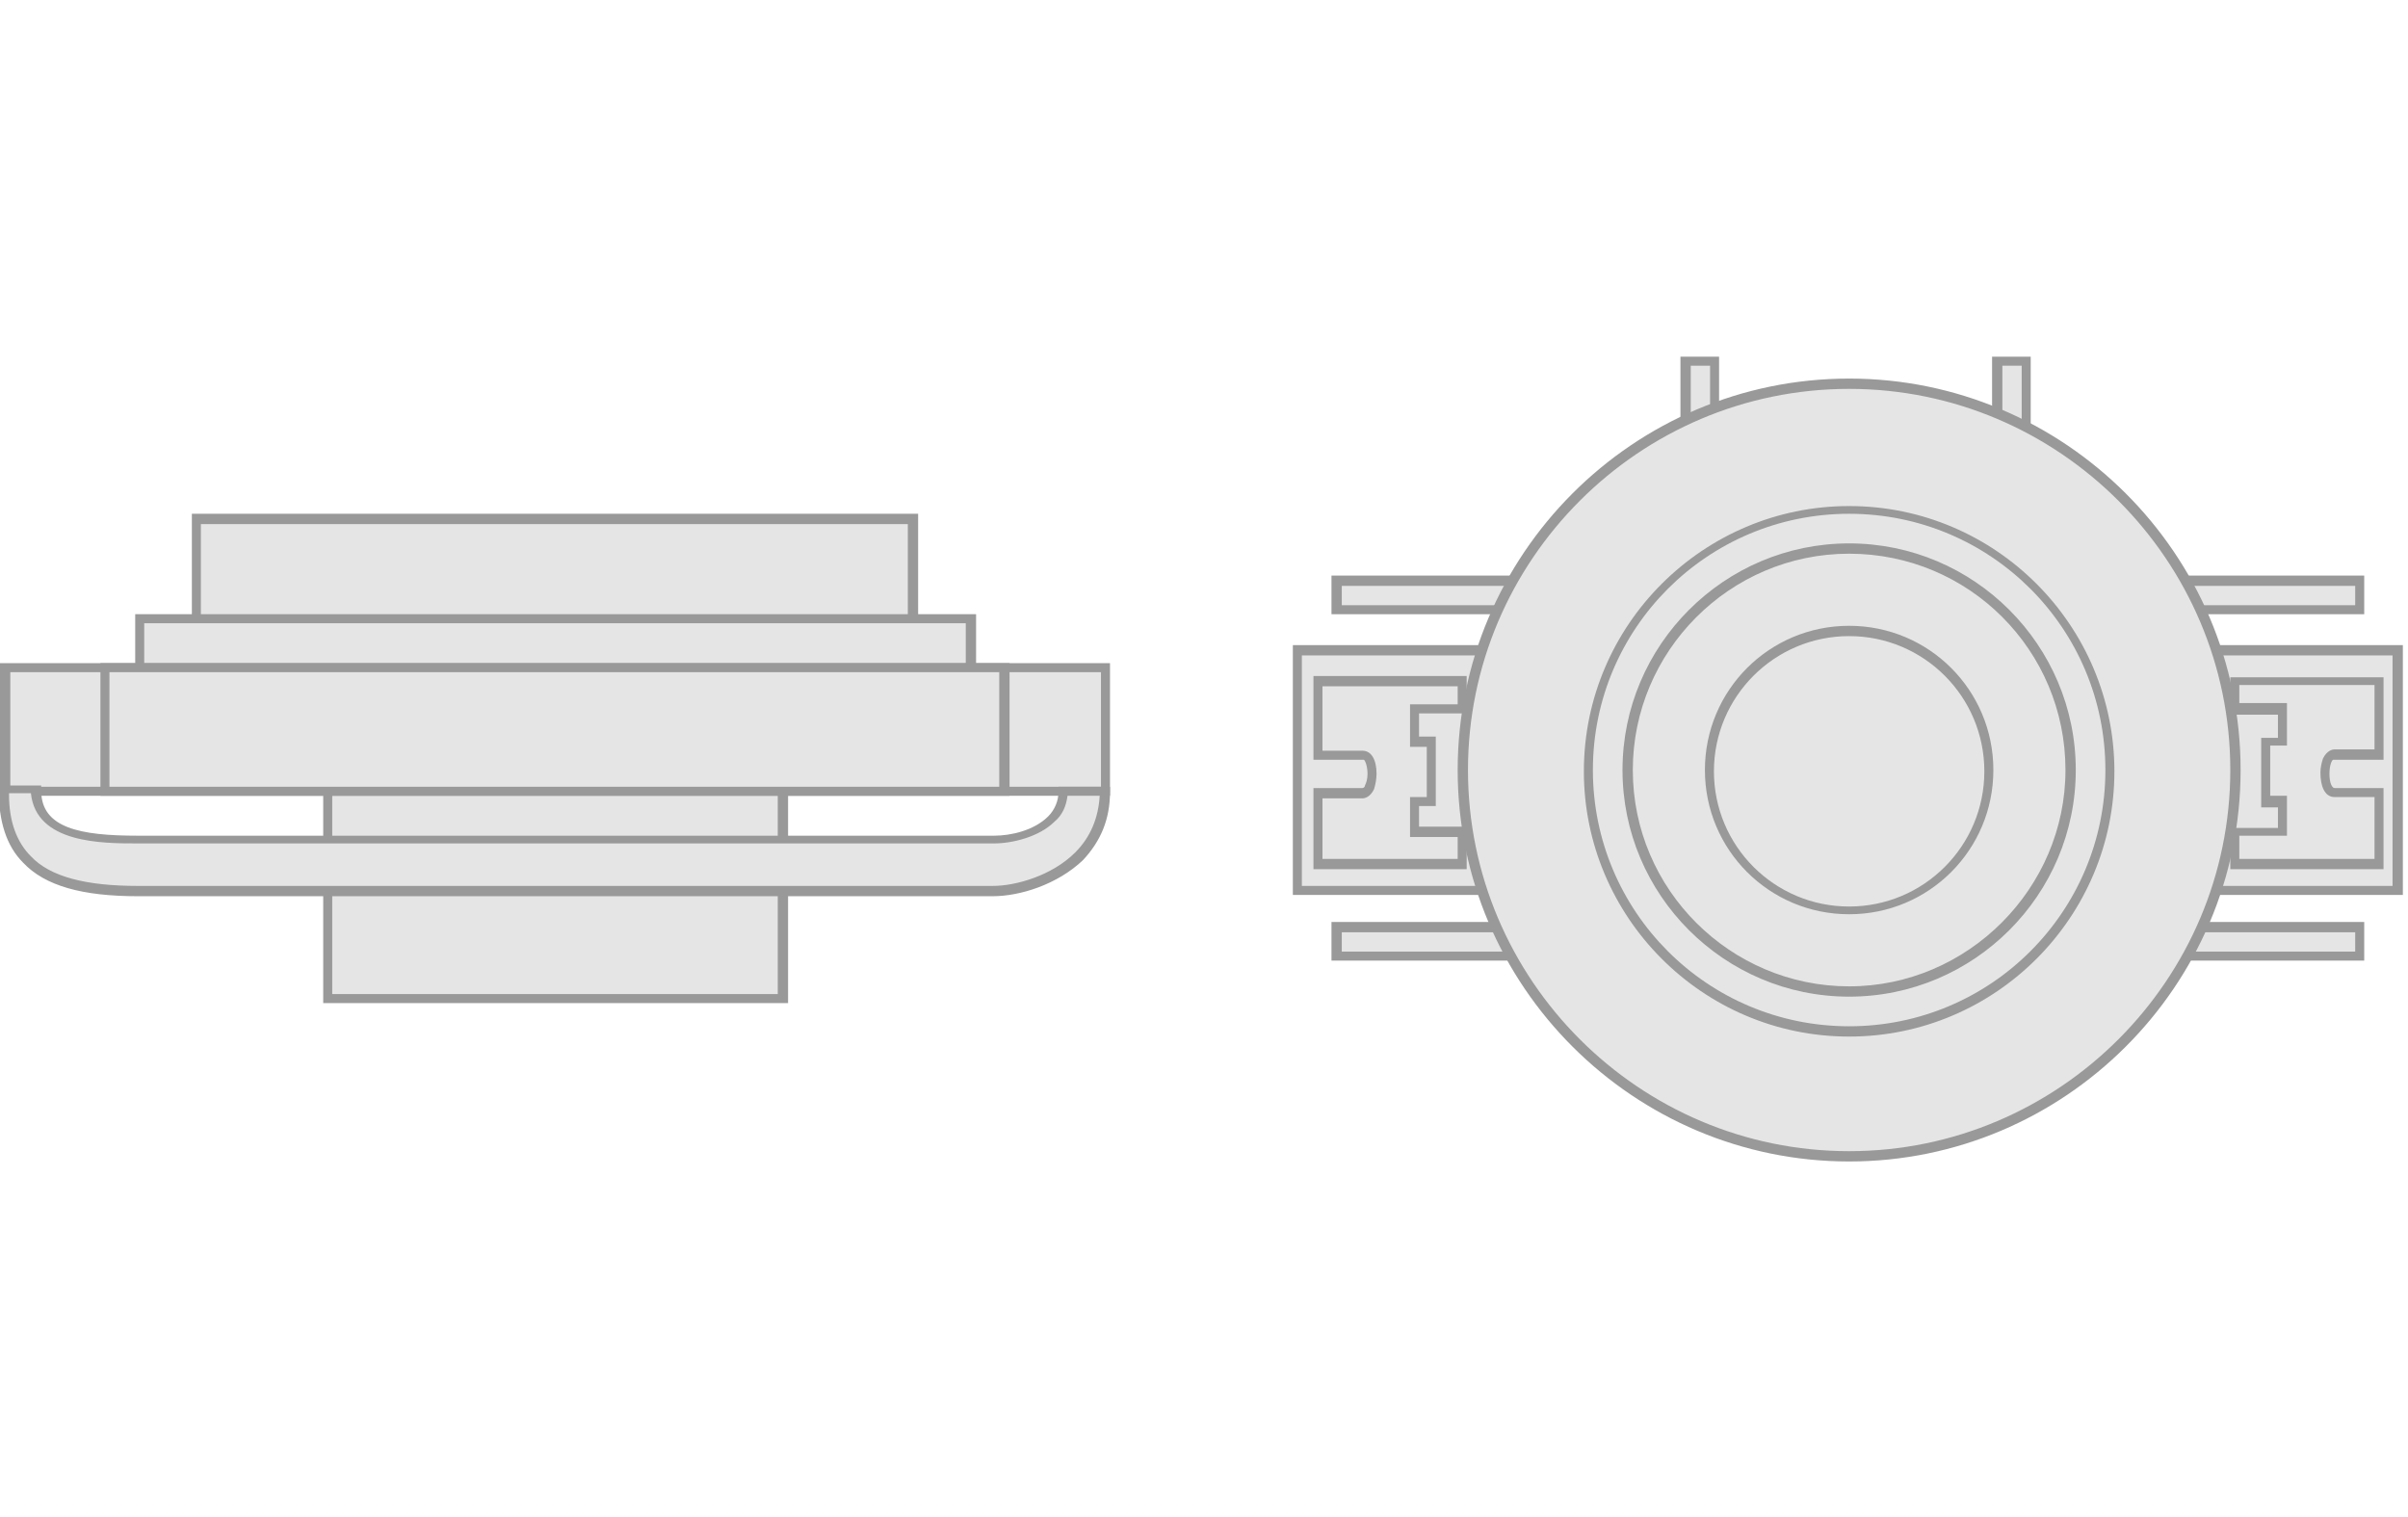<?xml version="1.0" encoding="utf-8"?>
<!-- Generator: Adobe Illustrator 16.0.4, SVG Export Plug-In . SVG Version: 6.00 Build 0)  -->
<!DOCTYPE svg PUBLIC "-//W3C//DTD SVG 1.1//EN" "http://www.w3.org/Graphics/SVG/1.1/DTD/svg11.dtd">
<svg version="1.1" id="H16" xmlns="http://www.w3.org/2000/svg" xmlns:xlink="http://www.w3.org/1999/xlink" x="0px" y="0px"
	 width="187px" height="117.8px" viewBox="0 0 187 117.8" style="enable-background:new 0 0 187 117.8;" xml:space="preserve">
<style type="text/css">
<![CDATA[
	.st0{fill:#999999;}
	.st1{fill-rule:evenodd;clip-rule:evenodd;fill:#e5e5e5;}
]]>
</style>
<g>
	<g>
		<g>
			<rect x="155.1" y="28" class="st1" width="2.2" height="17"/>
			<path class="st0" d="M157.7,45.4h-3V27.7h3V45.4z M155.5,44.6h1.5V28.4h-1.5V44.6z"/>
		</g>
		<g>
			<rect x="130.9" y="28" class="st1" width="2.2" height="17"/>
			<path class="st0" d="M133.5,45.4h-3V27.7h3V45.4z M131.3,44.6h1.5V28.4h-1.5V44.6z"/>
		</g>
		<g>
			<rect x="103.8" y="72" class="st1" width="79.4" height="2.2"/>
			<path class="st0" d="M183.6,74.6h-80.2v-3h80.2V74.6z M104.2,73.9h78.7v-1.5h-78.7V73.9z"/>
		</g>
		<g>
			<rect x="103.8" y="45.1" class="st1" width="79.4" height="2.2"/>
			<path class="st0" d="M183.6,47.7h-80.2v-3h80.2V47.7z M104.2,47h78.7v-1.5h-78.7V47z"/>
		</g>
		<g>
			<rect x="100.8" y="50.5" class="st1" width="85.5" height="18.6"/>
			<path class="st0" d="M186.6,69.5h-86.2V50.1h86.2V69.5z M101.1,68.8h84.7V50.9h-84.7V68.8z"/>
		</g>
		<g>
			<circle class="st1" cx="143.6" cy="59.8" r="30"/>
			<path class="st0" d="M143.6,90.2c-16.7,0-30.4-13.6-30.4-30.4c0-16.7,13.6-30.4,30.4-30.4c16.7,0,30.4,13.6,30.4,30.4
				C174,76.6,160.3,90.2,143.6,90.2z M143.6,30.2c-16.3,0-29.6,13.3-29.6,29.6s13.3,29.6,29.6,29.6c16.3,0,29.6-13.3,29.6-29.6
				S159.9,30.2,143.6,30.2z"/>
		</g>
		<g>
			<circle class="st1" cx="143.6" cy="59.8" r="20.3"/>
			<path class="st0" d="M143.6,80.5c-11.4,0-20.6-9.3-20.6-20.6c0-11.4,9.3-20.6,20.6-20.6c11.4,0,20.6,9.3,20.6,20.6
				C164.2,71.2,155,80.5,143.6,80.5z M143.6,39.9c-11,0-19.9,8.9-19.9,19.9s8.9,19.9,19.9,19.9c11,0,19.9-8.9,19.9-19.9
				S154.6,39.9,143.6,39.9z"/>
		</g>
		<g>
			<path class="st1" d="M160.8,59.8c0-9.5-7.7-17.2-17.2-17.2s-17.2,7.7-17.2,17.2c0,9.5,7.7,17.2,17.2,17.2S160.8,69.3,160.8,59.8z
				"/>
			<path class="st0" d="M143.6,77.4c-9.7,0-17.6-7.9-17.6-17.6c0-9.7,7.9-17.6,17.6-17.6s17.6,7.9,17.6,17.6
				C161.2,69.5,153.3,77.4,143.6,77.4z M143.6,43c-9.3,0-16.8,7.6-16.8,16.8c0,9.3,7.6,16.8,16.8,16.8s16.8-7.6,16.8-16.8
				C160.4,50.5,152.9,43,143.6,43z"/>
		</g>
		<g>
			<circle class="st1" cx="143.6" cy="59.8" r="10.8"/>
			<path class="st0" d="M143.6,71c-6.2,0-11.2-5-11.2-11.2c0-6.2,5-11.2,11.2-11.2c6.2,0,11.2,5,11.2,11.2
				C154.8,66,149.8,71,143.6,71z M143.6,49.4c-5.8,0-10.5,4.7-10.5,10.5c0,5.8,4.7,10.5,10.5,10.5c5.8,0,10.5-4.7,10.5-10.5
				C154.1,54.1,149.4,49.4,143.6,49.4z"/>
		</g>
		<g>
			<path class="st1" d="M184.7,67.1v-5.5h-3.5c-1,0-1-2.9,0-2.9l3.5,0v-5.7h-11.2v2.1h3.7l0,2.6l-1.3,0v4.6l1.3,0l0,2.4l-3.7,0v2.4
				H184.7z"/>
			<path class="st0" d="M185.1,67.5h-11.9v-3.2l3.7,0l0-1.6l-1.3,0v-5.4l1.3,0l0-1.8h-3.7v-2.9h11.9V59l-3.9,0
				c-0.1,0-0.3,0.4-0.3,1.1c0,0.7,0.2,1.1,0.4,1.1h3.8V67.5z M173.9,66.7h10.5v-4.8h-3.1c-0.8,0-1.1-0.9-1.1-1.9
				c0-0.4,0.1-0.8,0.2-1.1c0.3-0.6,0.7-0.7,0.9-0.7l3.1,0v-5h-10.5v1.4h3.7l0,3.3l-1.3,0v3.9l1.3,0l0,3.1l-3.7,0V66.7z"/>
		</g>
		<g>
			<path class="st1" d="M102.3,67.1v-5.5h3.5c1,0,1-2.9,0-2.9l-3.5,0v-5.7h11.2v2.1h-3.7l0,2.6l1.3,0l0,4.6l-1.3,0l0,2.4l3.7,0v2.4
				H102.3z"/>
			<path class="st0" d="M113.9,67.5h-11.9v-6.3h3.8c0.1,0,0.2-0.1,0.2-0.2c0.1-0.2,0.2-0.5,0.2-0.9c0-0.6-0.2-1.1-0.3-1.1l-3.9,0
				v-6.5h11.9v2.9h-3.7l0,1.8l1.3,0l0,5.4l-1.3,0l0,1.6l3.7,0V67.5z M102.7,66.7h10.5V65l-3.7,0l0-3.1l1.3,0l0-3.9l-1.3,0l0-3.3h3.7
				v-1.4h-10.5v5l3.1,0c0.7,0,1.1,0.7,1.1,1.8c0,0.4-0.1,0.9-0.2,1.2c-0.3,0.6-0.7,0.7-0.9,0.7h-3.1V66.7z"/>
		</g>
	</g>
	<g>
		<g>
			<rect x="15.3" y="40.3" class="st1" width="55.7" height="9.6"/>
			<path class="st0" d="M71.3,50.3H14.9V39.9h56.4V50.3z M15.6,49.6h54.9v-8.9H15.6V49.6z"/>
		</g>
		<g>
			<rect x="10.8" y="48.1" class="st1" width="64.5" height="6.2"/>
			<path class="st0" d="M75.7,54.6H10.5v-6.9h65.3V54.6z M11.2,53.8H75v-5.4H11.2V53.8z"/>
		</g>
		<g>
			<rect x="25.4" y="58.8" class="st1" width="35.3" height="18.7"/>
			<path class="st0" d="M61.2,77.9H25.1V58.4h36.1V77.9z M25.8,77.2h34.6v-18H25.8V77.2z"/>
		</g>
		<g>
			<rect x="0.4" y="51.8" class="st1" width="85.4" height="9.6"/>
			<path class="st0" d="M86.2,61.8H0V51.5h86.2V61.8z M0.8,61.1h84.7v-8.9H0.8V61.1z"/>
		</g>
		<g>
			<rect x="8.2" y="51.8" class="st1" width="69.9" height="9.6"/>
			<path class="st0" d="M78.4,61.8H7.8V51.5h70.6V61.8z M8.5,61.1h69.1v-8.9H8.5V61.1z"/>
		</g>
		<g>
			<path class="st1" d="M2.9,61.3c0,3.4,3.7,3.9,7.9,3.9l66.5,0c2.2,0,5.4-1,5.4-3.7c1.1,0,2.2,0,3.3,0c0,5.6-5.7,7.7-8.7,7.7H10.7
				c-6.7,0-10.5-2-10.4-7.9H2.9z"/>
			<path class="st0" d="M77.1,69.6H10.7c-4.3,0-7.2-0.8-8.9-2.6c-1.3-1.3-1.9-3.2-1.9-5.7L0,61h3.2l0,0.4c0,2.9,3,3.5,7.5,3.5
				l66.5,0c1.3,0,3.1-0.4,4.2-1.5c0.5-0.5,0.8-1.2,0.8-1.9l0-0.4h4l0,0.4c0,2.1-0.7,3.8-2.1,5.3C82.1,68.7,79.2,69.6,77.1,69.6z
				 M0.7,61.7c0,2.1,0.6,3.7,1.7,4.8c1.5,1.6,4.3,2.3,8.3,2.3h66.4c1.8,0,4.6-0.8,6.4-2.6c1.2-1.2,1.8-2.7,1.9-4.4h-2.5
				c-0.1,0.8-0.4,1.5-1,2c-1.2,1.2-3.3,1.7-4.7,1.7l-66.5,0c-2.8,0-7.9,0-8.3-3.9H0.7z"/>
		</g>
	</g>
</g>
</svg>

